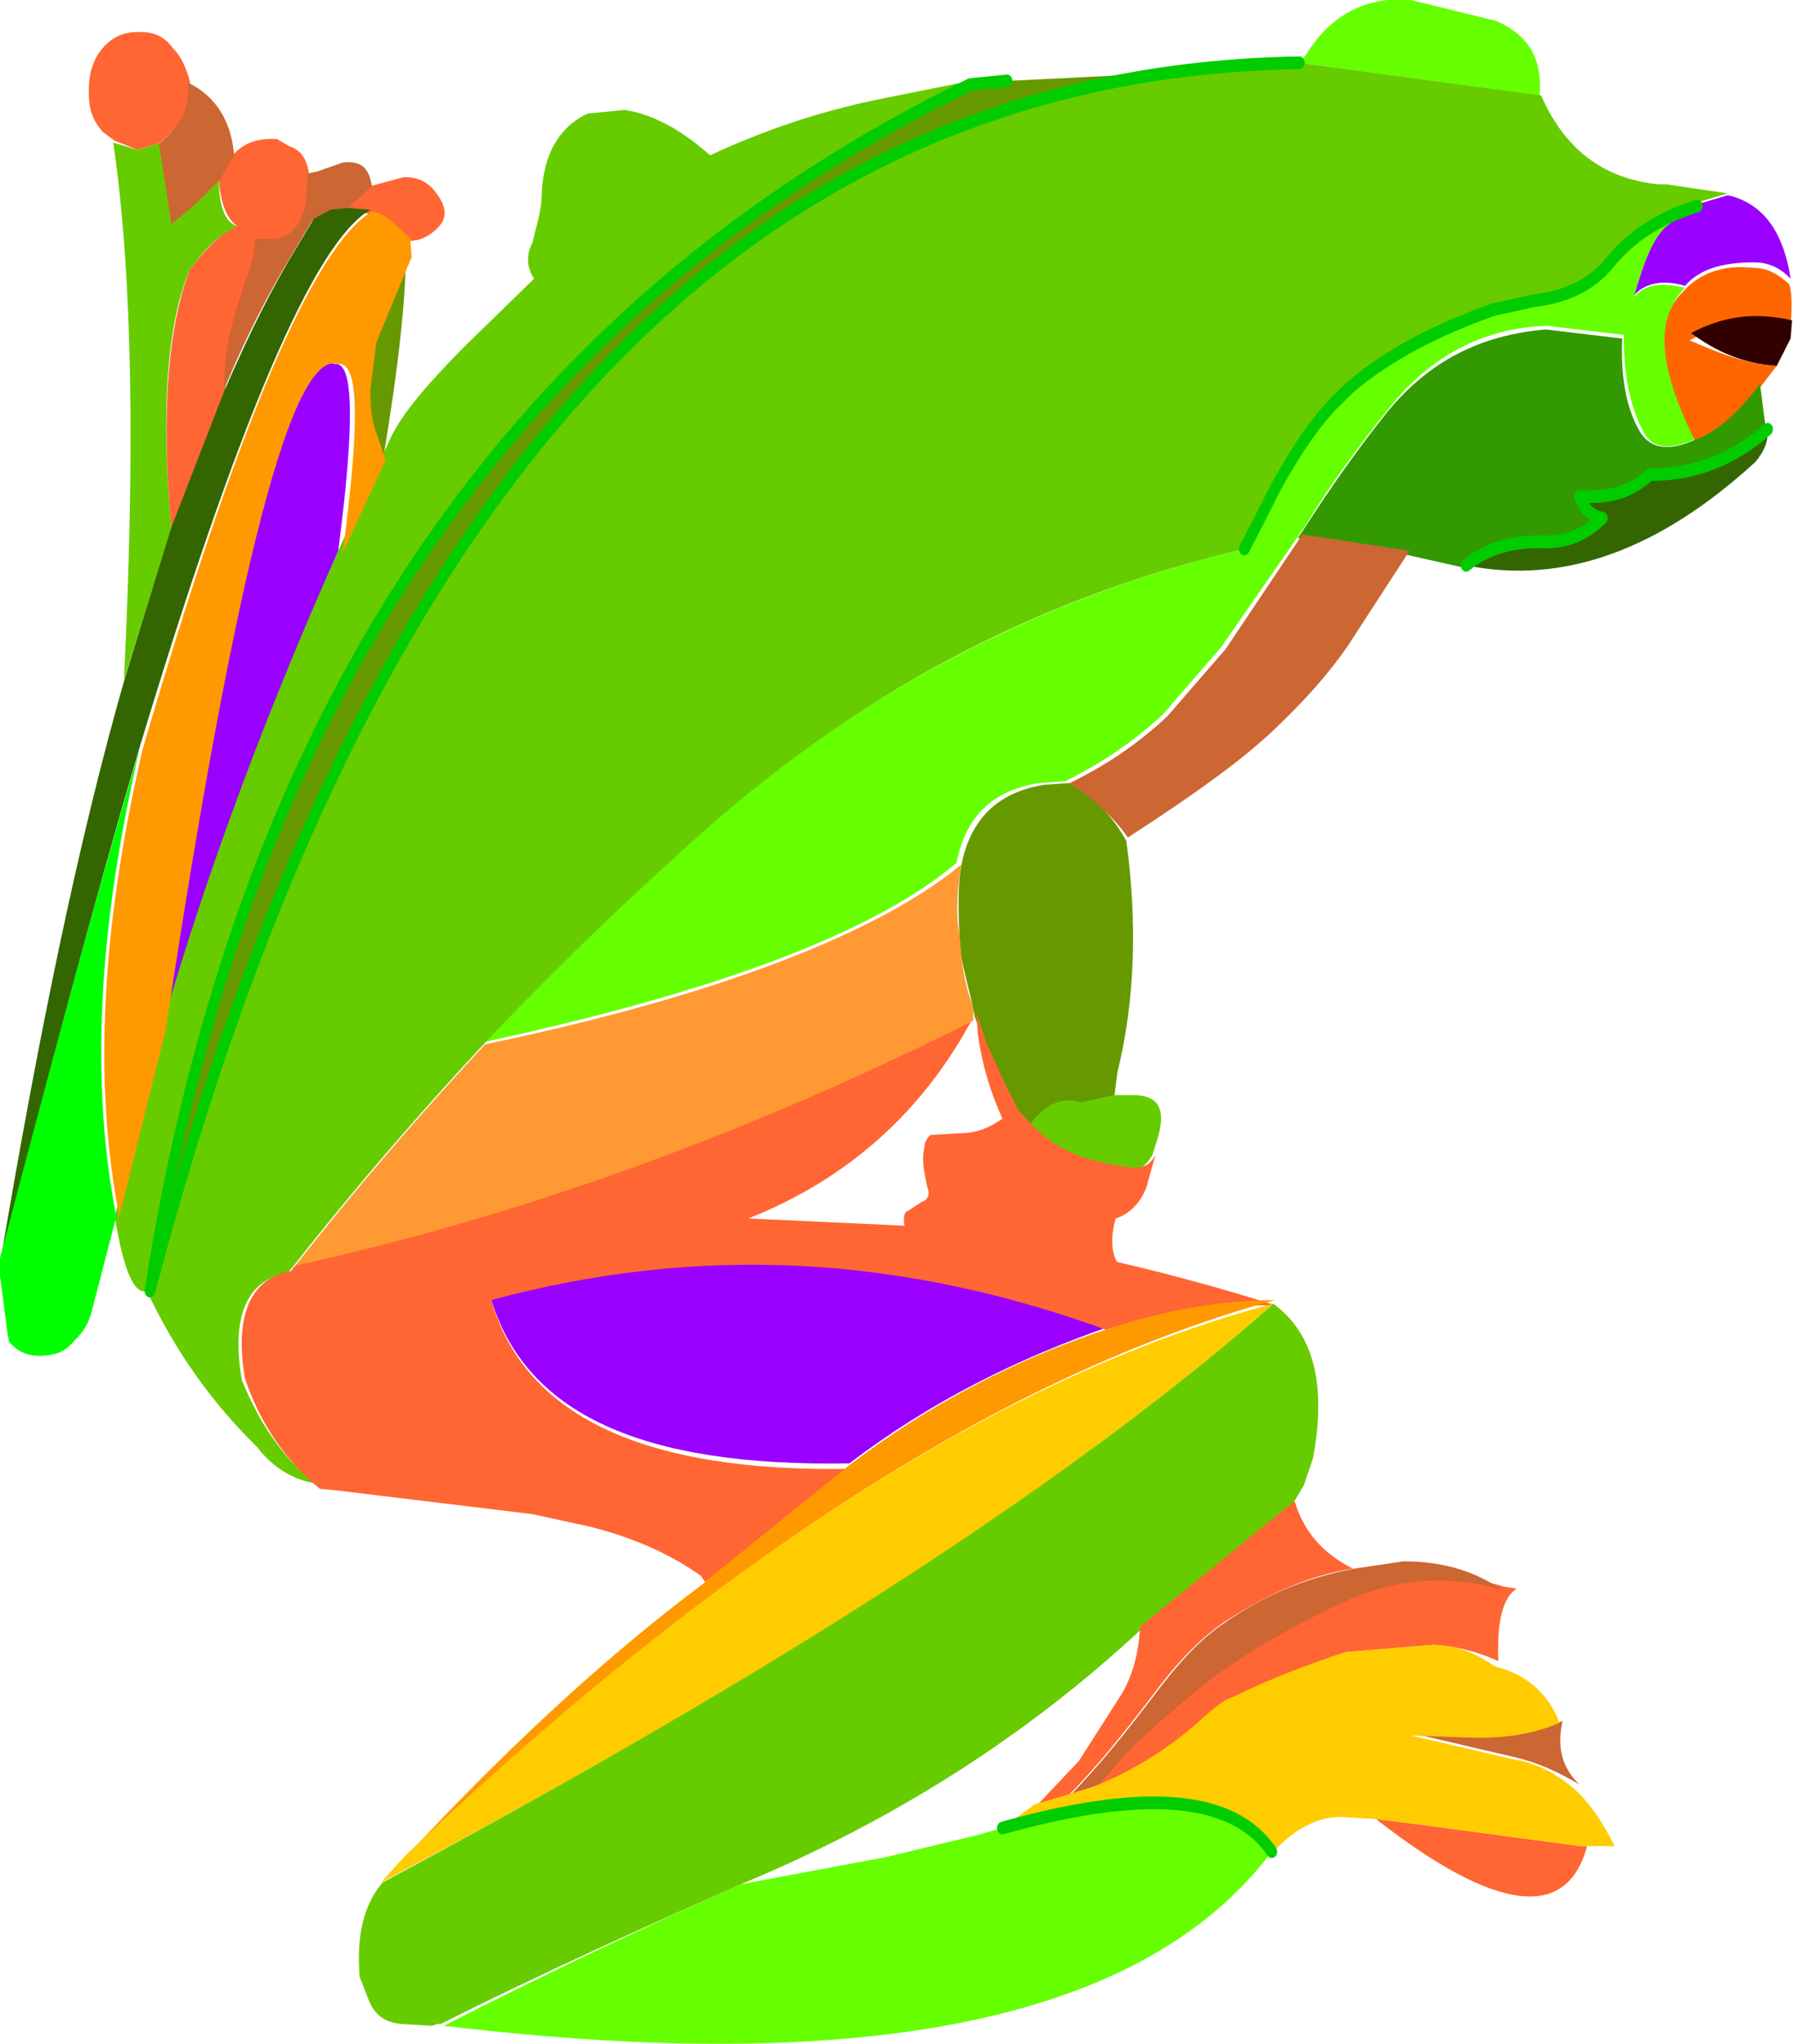 <?xml version="1.0" encoding="utf-8"?>
<svg version="1.1" id="Layer_1"  xmlns="http://www.w3.org/2000/svg"
	 x="0px" y="0px" viewBox="0 0 86 98" enable-background="new -0.5 -0.5 86 98" xml:space="preserve">
<g id="frogLeft">
	<g transform="matrix(1.445,0,0,1.445,21,-8)">
		<g id="_x30_:150:71:48:25:1:14">
			<g transform="matrix(0.508,0,0,0.602,22.5,25.8)">
				<g id="_x30_:150:71:48:25:1:14:1:13">
					<g transform="matrix(1,0,0,1,0,0)">
						<path fill="#669900" d="M-4.7,9.6L-3,9.5c1.6,0.8,2.8,1.8,3.7,3.2c0.7,4.4,0.6,8.7-0.6,12.8l-0.2,1.4l-2.2,0.4
							c-1.1-0.4-2.2,0-3.3,1.2l-0.8-0.7l-0.8-1.3l-1.3-2.4l-0.7-1.7L-9.3,22c-0.2-0.9-0.6-2-0.8-3l-0.1-1c-0.1-1.6-0.1-2.9,0.1-3.9
							C-9.5,11.4-7.6,10-4.7,9.6 M-46.4-19.3c0,2-0.4,5.6-1.5,11.1l-0.6-1.5c-0.4-0.5-0.6-1.3-0.4-2.4l0.4-2.6L-46.4-19.3
							 M-63.2,37.5c6-32,23.8-54.2,53.7-66.5l2.4-0.2L12.1-30C-24.2-29.6-49.3-7.1-63.2,37.5"/>
						<path fill="#66FF00" d="M12-30.2l0.4-0.4c1.6-2.2,3.8-3.2,6.7-3.1l5.8,1.2c2.1,0.8,3,2.1,2.8,4.1L12-30.2 M-24.5,70.2l9.5-1.5
							l5.9-1.2l1.7-0.4c9.3-2.2,15.1-1.8,17.6,1.3C1.9,77.7-16.2,80.8-43.9,78l0,0C-37.4,75.2-30.9,72.6-24.5,70.2 M8.4-3.4l0.8-1.3
							l1.2-2c1.1-1.7,2.2-3.2,3.7-4.6l1.2-1c2.5-1.8,5.7-3.2,9.4-4.3l2.7-0.5c2.1-0.2,3.7-0.9,4.8-2c1.5-1.6,3.5-2.6,5.8-3.2l-2,1.2
							c-0.9,0.7-1.6,2-2.1,3.8c0.7-0.7,1.7-0.8,3.3-0.5c-1.9,1.6-1.6,4.3,0.8,8.3c-1.9,0.7-3,0.6-3.6-0.5c-0.9-1.5-1.2-3.2-1.2-5.2
							l-5-0.5c-4.2,0.1-7.7,1.7-10.4,4.6c-1.7,1.8-3.6,3.9-5.4,6.4L12-4.2L6.9,2L3.1,5.7c-1.9,1.5-4,2.7-6.4,3.7L-5,9.5
							c-3,0.4-4.8,1.8-5.4,4.4c-5.3,3.8-15.6,7.1-31,9.9c4.8-4.3,9.8-8.3,15-12.2C-15.8,4.1-4.3-0.9,8.4-3.4"/>
						<path fill="#66CC00" d="M12-30.2l15.8,1.8c1.5,2.9,4,4.6,7.7,4.9H36l4,0.5l-2,0.5c-2.4,0.5-4.4,1.6-5.8,3.2
							c-1.1,1.2-2.7,1.8-4.8,2l-2.7,0.5c-3.8,1-7,2.5-9.4,4.3l-1.2,1c-1.5,1.3-2.7,2.9-3.7,4.6L9.2-4.8L8.4-3.4
							C-4.3-0.9-15.8,4-26.3,11.7c-5.1,3.8-10.2,7.9-15,12.2c-4.3,3.9-8.5,8-12.4,12.2l-0.4,0.4c-2.7,0.4-3.7,2.4-3,5.9
							c1.2,2.5,2.8,4.4,4.8,5.7c-1.5-0.2-2.8-0.9-3.8-2c-2.9-2.4-5.3-5.2-7.2-8.6c-0.8,0.2-1.5-1-2.1-4.1l3-10.2l0.1-0.5
							c2.9-8.5,6.7-17.2,11.5-26l2.8-5.1l0.4-0.7c0.7-1.5,2.4-3.2,5.1-5.5l4.5-3.7c-0.4-0.5-0.6-1.2-0.1-2c0.2-0.8,0.6-1.7,0.6-2.7
							c0.1-2.2,1.2-3.7,3-4.4l2.4-0.2c1.7,0.2,3.6,1,5.6,2.5c3.3-1.3,7-2.4,11.1-3.1l5.9-1C-39.2-16.7-57.2,5.4-63.2,37.4
							C-49.3-7.1-24.2-29.6,12-30.2 M1,30.7c-2.8-0.1-5-0.9-6.6-2.4c1.1-1.2,2.2-1.5,3.3-1.2l2.2-0.4h1.5c1.5,0.1,1.9,0.9,1.3,2.5
							L2.4,30C2,30.6,1.5,30.9,1,30.7 M-24.5,70.2c-6.4,2.4-13,4.9-19.6,7.7h-0.2l-0.4,0.1l-2-0.1c-1.1-0.1-1.7-0.5-2.1-1.3
							l-0.6-1.3c-0.2-2.2,0.2-3.9,1.5-5.2c26.3-11.9,45.6-22.5,58.2-31.9c2.6,1.6,3.5,4.4,2.6,8.5l-0.6,1.5l-0.7,1l-0.1,0.1
							l-9.9,6.9C-5.8,62-14.5,66.7-24.5,70.2 M-64.8,3.8c0.7-12.1,0.6-22.1-0.7-29.6l1.6,0.4l1.5-0.4l0.8,4.4l1.7-1.2l1.3-1.2
							c0,1.5,0.4,2.4,1.2,2.6c-0.9,0.4-1.9,1-2.7,2l-0.4,0.4c-1.5,3-1.9,7.8-1.2,14.3L-64.8,3.8"/>
						<path fill="#9900FF" d="M41.7-19.2c-2.1,0-3.6,0.4-4.5,1.3c-1.5-0.4-2.7-0.1-3.3,0.5c0.6-1.8,1.2-3.1,2.1-3.8l2-1.2l2-0.5
							c2.1,0.4,3.6,1.8,4.1,4.6C43.3-19,42.5-19.2,41.7-19.2 M-62.2,22.6c4.5-24.9,8.2-37,11.2-36.2c1.2-0.1,1.3,3.2,0.2,10.3
							C-55.5,5.6-59.3,14.2-62.2,22.6 M-17.4,47c-13.5,0.2-21.3-2.7-23.5-9.3c13.6-3.1,27.1-2.5,40.7,1.7
							C-6.4,41.2-12.1,43.6-17.4,47"/>
						<path fill="#FF6600" d="M43.2-13.5l-1.1,1.2c-1.5,1.6-2.9,2.5-4.2,3c-2.4-4-2.7-6.8-0.8-8.3c0.9-0.9,2.5-1.5,4.5-1.3
							c0.8,0,1.5,0.2,2.4,0.9c0.2,0.4,0.2,1.2,0.1,2.4c-2.5-0.5-4.6-0.2-6.6,0.7C39.2-14.3,41-13.6,43.2-13.5"/>
						<path fill="#339900" d="M42.1-12.5l0.4,2.6c-2.1,1.6-4.6,2.5-7.7,2.5c-1.3,0.9-2.8,1.3-4.6,1.2c0.2,0.7,0.8,1,1.5,1.2
							c-0.9,0.9-2.4,1.3-4.1,1.3c-1.9,0-3.5,0.4-4.8,1.3h-0.2l-3.7-0.7l-7-0.9l0.4-0.5c1.9-2.5,3.7-4.6,5.4-6.4
							c2.8-2.9,6.2-4.3,10.4-4.6l5,0.5c-0.1,2,0.2,3.8,1.2,5.2c0.7,0.9,1.9,1,3.5,0.4C39.2-9.8,40.7-10.9,42.1-12.5"/>
						<path fill="#FF6633" d="M-56.9,42.3c-0.7-3.5,0.4-5.5,3-5.9l0.4-0.4c15.1-2.9,29.7-7.3,44.2-13.6c-3.2,5.1-8.1,8.9-14.7,11.1
							l10.2,0.4c-0.1-0.4,0-0.8,0.2-0.8l0.9-0.5c0.4-0.1,0.6-0.4,0.4-0.8c-0.2-0.8-0.4-1.5-0.2-2.2c0-0.2,0.1-0.5,0.4-0.7l2-0.1
							c0.8,0,1.7-0.2,2.7-0.8c-0.8-1.5-1.3-2.9-1.6-4.6l-0.1-1.2l0,0l0.7,1.7l1.3,2.4l0.8,1.3l0.8,0.7c1.6,1.5,3.8,2.1,6.6,2.4
							c0.7,0,1.1-0.1,1.5-0.7L2,31.8c-0.4,0.9-1.2,1.5-2,1.7c-0.4,1.2-0.2,2,0.1,2.4c3.6,0.7,7,1.5,10.4,2.4
							c-3.3-0.1-6.9,0.4-10.6,1.5c-13.7-4.3-27.1-4.9-40.7-1.8c2.2,6.5,10.2,9.5,23.5,9.3l-9.4,6.4l-0.4-0.5c-2-1.2-4.4-2.1-7.2-2.7
							l-3.8-0.7l-12.7-1.3l-1.2-0.1C-54.3,46.8-55.9,44.8-56.9,42.3 M11.5,49.2l0.2-0.1c0.6,1.7,1.9,2.9,3.8,3.7
							c-3,0.4-5.8,1.5-8.5,3c-1.7,1-3.2,2.4-4.6,4c-1.9,2.1-3.7,4-5.6,5.6l0,0l-2,0.5l2.8-2.5l2.8-3.7c0.7-1,1.1-2.2,1.2-3.7
							L11.5,49.2 M20.8,57l-5.7,0.4c-2.5,0.7-5,1.5-7.4,2.5c-0.6,0.1-1.1,0.5-1.6,0.9c-2.2,1.7-4.8,3.1-7.4,4l2.5-2.4
							c0.9-0.8,2.1-1.6,3.5-2.6c2.9-2.1,6.2-3.8,9.9-5.2c3.6-1.5,7.3-1.7,10.8-0.8l0.8,0.1c-0.9,0.5-1.3,1.8-1.2,4
							C23.7,57.4,22.4,57.1,20.8,57 M19.8,66.9l10.6,1.2h0.4c-1.3,4.1-5.9,3.7-13.8-1.5L19.8,66.9 M-65.4-25.9l-0.8-0.5
							c-0.7-0.7-0.9-1.3-0.9-2.2c0-0.9,0.2-1.7,0.9-2.4c0.7-0.7,1.5-0.9,2.4-0.9c0.9,0,1.6,0.2,2.2,0.9c0.6,0.5,0.9,1.2,1.1,1.8v0.5
							c0,0.9-0.4,1.6-1.1,2.2l-0.8,0.7l-1.5,0.4L-65.4-25.9 M-61.7-4.5c-0.7-6.5-0.2-11.2,1.2-14.3l0.4-0.4c0.8-0.9,1.7-1.6,2.7-2
							c-0.7-0.4-1.1-1.3-1.2-2.6l0.1-0.1l0.9-1.3c0.6-0.5,1.3-0.8,2.4-0.8h0.4l0.8,0.4c0.8,0.2,1.2,0.8,1.3,1.6l-0.1,1.5
							c-0.1,1.2-0.8,2-2.1,2.1h-1.2c-0.1,0.9-0.2,1.7-0.7,2.4c-0.7,1.6-1.2,3.1-1.3,4.7l-0.1,1.3L-61.7-4.5 M-50.3-22.1l1.6-1.3
							l2.2-0.5c0.8,0,1.6,0.2,2.2,1c0.6,0.7,0.6,1.3,0,1.8s-1.3,0.8-2.2,0.7l-0.6-0.5c-0.6-0.5-1.1-0.9-1.9-1L-50.3-22.1"/>
						<path fill="#CC6633" d="M-3,9.5c2.2-0.9,4.4-2.1,6.4-3.7l3.8-3.7l5-6.3l7,0.9l-4,5.2c-1.3,1.6-2.9,3.1-4.9,4.7
							s-5.1,3.5-9.5,5.9C-0.2,11.3-1.6,10.3-3,9.5 M-3.1,65.4c1.9-1.6,3.7-3.5,5.6-5.6c1.5-1.7,3-3.1,4.6-4c2.7-1.6,5.4-2.5,8.5-3
							l3.2-0.4c2.5,0,4.6,0.5,6.5,1.6c-3.5-0.9-7.2-0.7-10.8,0.8c-3.7,1.5-7,3.1-9.9,5.2C3.2,61,2,61.9,1,62.7l-2.5,2.4L-3.1,65.4
							 M26.1,63.2l-6.6-1.3l3.3,0.1c2.4,0.1,4.5-0.1,6.4-0.8c-0.4,1.5,0,2.6,1.1,3.5C28.9,64,27.6,63.5,26.1,63.2 M-58.5-23.8
							L-58.5-23.8l-1.5,1.3l-1.7,1.2l-0.8-4.4l0.8-0.7c0.7-0.7,1.1-1.3,1.1-2.2v-0.5c1.7,0.7,2.8,2,3,4L-58.5-23.8 M-50.3-22.1
							l-1.1,0.1l-1.1,0.5l-1.2,1.7c-1.6,2.2-3.2,4.8-4.6,7.7l0.1-1.3c0.1-1.6,0.7-3.1,1.3-4.7c0.4-0.7,0.6-1.5,0.7-2.4h1.2
							c1.2-0.1,1.9-0.9,2.1-2.1l0.1-1.5l0.6-0.1l1.7-0.5c1.1-0.1,1.7,0.2,1.9,1.3L-50.3-22.1"/>
						<path fill="#336600" d="M42.6-9.8c0,0.5-0.2,1-0.8,1.6c-6.2,4.8-12.5,6.8-18.9,5.7c1.3-0.9,2.9-1.3,4.8-1.3
							c1.7,0.1,3-0.4,4.1-1.3c-0.7-0.1-1.2-0.5-1.5-1.2c1.9,0.1,3.3-0.2,4.6-1.2C37.9-7.3,40.4-8.1,42.6-9.8 M-72.9,36
							c2.5-12.5,5.1-23.3,8.2-32.4l3-8.2l3.5-7.6c1.5-2.9,3-5.5,4.6-7.7l1.2-1.7l1.1-0.5l1.1-0.1l1.5,0.1
							c-3.7,1.8-8.7,11.8-15.1,29.7C-66.6,15.6-69.6,25.1-72.9,36"/>
						<path fill="#FF9900" d="M-46.4,68.7c6.5-5.9,13-11,19.5-15.1l0.1-0.1l9.4-6.4c5.3-3.4,11-5.9,17.2-7.6c3.7-1,7.3-1.5,10.6-1.5
							C-7.2,42.1-26.1,52.3-46.4,68.7 M-48.3-14.8l-0.4,2.6c0,1,0.1,1.8,0.4,2.4l0.6,1.5l-2.8,5.1c1.1-7.1,1.1-10.5-0.3-10.4
							c-3-0.8-6.7,11.3-11.2,36.3l-0.1,0.5l-3,10.2c-1.7-7.3-1.2-15.8,1.5-25.7c6.2-17.9,11.2-27.8,15-29.7c0.8,0.1,1.3,0.5,1.9,1
							l0.6,0.5l0.1,1L-48.3-14.8"/>
						<path fill="#FF9933" d="M-9.3,22.6L-9.3,22.6c-14.4,6.1-29.2,10.7-44.3,13.5c4-4.3,8.1-8.3,12.4-12.2
							c15.4-2.7,25.8-6.2,31.1-9.9c-0.2,1.2-0.4,2.5-0.1,3.9l0.1,1c0.1,1,0.4,2.1,0.8,3L-9.3,22.6"/>
						<path fill="#FFCC00" d="M16.9,66.6L15,66.5c-1.5-0.1-3.2,0.5-4.8,2C7.8,65.3,2,64.9-7.4,67.1l2.1-1.3l2-0.5l0,0l1.9-0.5
							c2.7-0.9,5.1-2.2,7.4-4c0.6-0.4,1.1-0.8,1.6-0.9c2.4-1,4.9-1.8,7.4-2.5l5.7-0.4c1.6,0,2.9,0.5,4.1,1.2c2,0.4,3.5,1.5,4.2,3.1
							c-1.9,0.7-4,0.9-6.4,0.8L19.3,62l6.6,1.3c1.6,0.2,2.9,0.8,4,1.6s2,2,2.7,3.2h-2h-0.2l-10.6-1.2L16.9,66.6 M10.3,38.2
							C-2.3,47.6-21.6,58.3-48,70.1l1.6-1.5C-26.1,52.3-7.2,42.1,10.3,38.2"/>
						<path fill="#330000" d="M37.6-15.3c2-0.9,4.1-1.2,6.6-0.7l-0.1,1l-0.9,1.5C41-13.6,39.2-14.3,37.6-15.3"/>
						<path fill="#00FF00" d="M-63.8,7.7c-2.7,9.8-3.2,18.4-1.5,25.7l-1.6,5.2c-0.2,0.7-0.6,1.2-1.1,1.6c-0.4,0.4-0.8,0.7-1.5,0.8
							c-1.2,0.2-2.1,0-2.8-0.7l-0.1-0.4L-73,36C-69.6,25.1-66.6,15.6-63.8,7.7"/>

							<path fill="none" stroke="#00CC00" stroke-width="0.7" stroke-linecap="round" stroke-linejoin="round" stroke-miterlimit="3" d="
							M12-30.2c-36.3,0.5-61.2,23.1-75.1,67.7c5.9-32,23.7-54.2,53.6-66.5l2.4-0.2 M8.4-3.4l0.8-1.3l1.2-2c1.1-1.7,2.2-3.2,3.7-4.6
							l1.2-1c2.5-1.8,5.7-3.2,9.4-4.3l2.7-0.5c2.1-0.2,3.7-0.9,4.8-2c1.5-1.6,3.5-2.6,5.8-3.2 M22.9-2.5c1.3-0.9,2.9-1.3,4.8-1.3
							c1.7,0.1,3-0.4,4.1-1.3c-0.7-0.1-1.2-0.5-1.5-1.2c1.9,0.1,3.3-0.2,4.6-1.2c2.9,0,5.4-0.8,7.7-2.5 M-7.4,67.1
							c9.3-2.2,15.1-1.8,17.6,1.3"/>
					</g>
				</g>
			</g>
		</g>
	</g>
</g>
</svg>